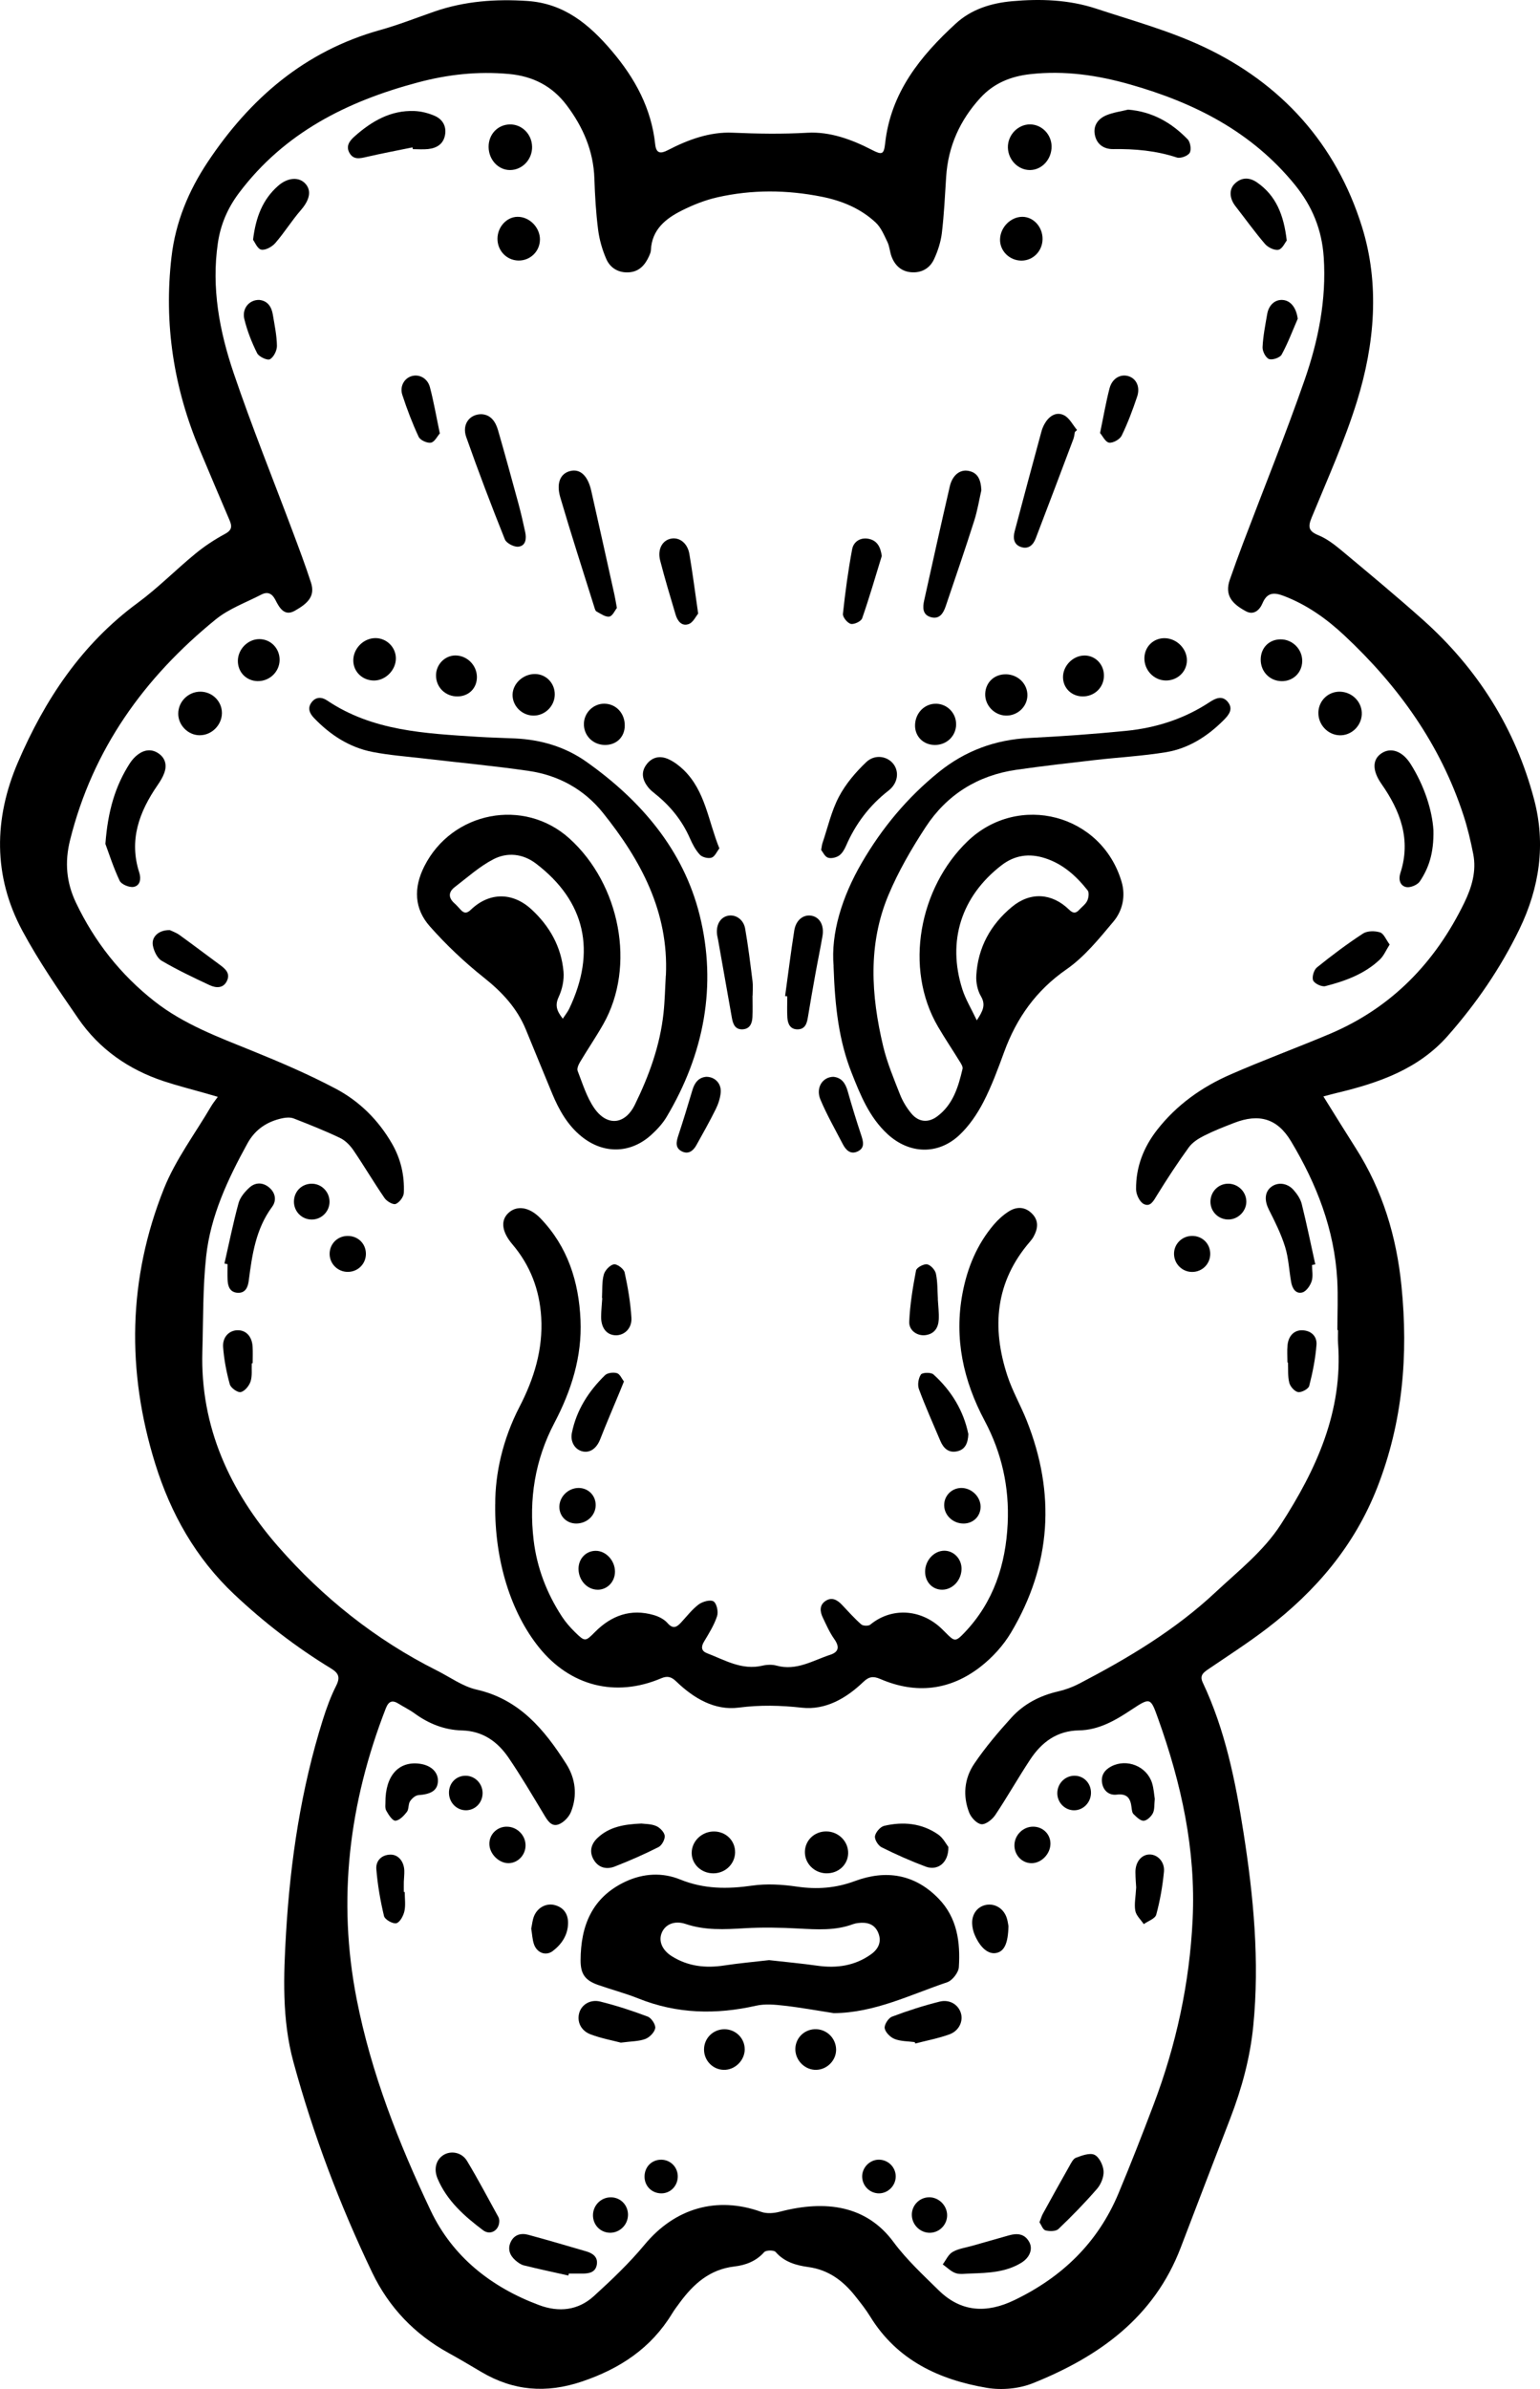 <?xml version="1.0" encoding="UTF-8"?>
<svg id="Layer_1" data-name="Layer 1" xmlns="http://www.w3.org/2000/svg" viewBox="0 0 580.34 900">
  <path d="M498.7,413.03c4.35,6.97,8.25,13.3,12.25,19.58,10.09,15.86,15.33,33.28,17.19,51.9,2.6,26,.51,51.23-9.13,75.87-8.62,22.01-23.15,39-41.54,53.08-7.14,5.46-14.74,10.34-22.18,15.4-1.86,1.27-3.27,2.38-2.05,4.96,8.46,17.89,12.32,37.09,15.35,56.42,3.8,24.19,6.13,48.53,3.69,73.06-1.19,11.98-4.34,23.51-8.66,34.74-6.23,16.21-12.48,32.42-18.66,48.65-10.03,26.34-30.83,41.14-55.7,51.11-5.22,2.1-11.78,2.7-17.34,1.76-18.06-3.05-33.89-10.43-44-26.88-1.68-2.73-3.7-5.26-5.7-7.78-4.55-5.71-10.02-9.81-17.58-10.85-4.56-.63-9.03-1.85-12.36-5.69-.64-.74-3.62-.7-4.3.07-3.06,3.46-7.06,4.92-11.25,5.41-9.27,1.09-15.38,6.57-20.57,13.62-.99,1.35-2.01,2.68-2.88,4.11-7.96,13.06-19.65,20.79-34.04,25.63-13.42,4.51-25.75,3.5-37.8-3.6-4.1-2.42-8.19-4.87-12.36-7.16-12.84-7.04-22.55-17.24-28.81-30.3-12.25-25.56-22.27-52.05-29.71-79.4-4.33-15.92-3.73-32.37-2.75-48.75,1.63-27.22,5.65-54,13.83-80.06,1.38-4.41,2.99-8.8,5.06-12.91,1.61-3.2.88-4.74-1.98-6.49-13.11-8-25.19-17.3-36.4-27.85-14.57-13.73-23.99-30.48-29.84-49.31-10.83-34.86-10.26-69.65,3.3-103.58,4.39-10.97,11.77-20.75,17.81-31.06.62-1.06,1.42-2.02,2.49-3.53-1.88-.54-3.18-.93-4.49-1.3-5.31-1.52-10.69-2.86-15.93-4.6-13.22-4.39-24.23-12.07-32.14-23.55-7.43-10.78-14.92-21.63-21.1-33.13-11.08-20.62-10.75-42.27-1.68-63.4,10.11-23.56,23.99-44.54,45.13-60.08,7.64-5.62,14.36-12.48,21.72-18.52,3.44-2.83,7.23-5.34,11.15-7.45,2.64-1.42,2.8-2.79,1.76-5.21-3.77-8.74-7.43-17.53-11.14-26.3-9.88-23.36-13.66-47.59-10.73-72.86,1.52-13.11,6.41-24.87,13.62-35.72,15.97-24.02,36.67-41.87,65.04-49.78,6.93-1.93,13.65-4.6,20.46-6.96C175.13.4,186.85-.43,198.78.37c13.84.93,23.31,8.84,31.84,18.9,8.73,10.29,14.85,21.57,16.29,35.13.37,3.48,2.07,3.57,4.76,2.17,7.64-3.96,15.81-6.95,24.36-6.58,9.44.41,18.78.56,28.24.02,8.51-.48,16.71,2.53,24.37,6.49,3.78,1.95,4.46,1.69,4.92-2.49,2.1-19.07,13.22-32.85,26.64-45.15,5.88-5.39,13.35-7.7,21.19-8.4,10.71-.96,21.43-.59,31.71,2.8,13.56,4.47,27.48,8.29,40.34,14.32,29.48,13.81,50.05,36.67,59.77,67.72,6.81,21.73,4.85,44.28-1.84,65.89-4.63,14.94-11.13,29.32-17.09,43.82-1.48,3.58-1.11,5.12,2.58,6.64,3.14,1.29,6,3.49,8.65,5.69,10.27,8.57,20.57,17.11,30.55,26.01,20.7,18.44,35.01,41.03,42.07,67.86,4.43,16.81,2.04,33.18-5.54,48.83-7.12,14.7-16.28,28.04-27.05,40.24-11.01,12.47-25.92,17.66-41.51,21.39-1.7.41-3.38.87-5.32,1.38ZM504.24,501.07h-.26c0-6.3.29-12.62-.05-18.91-1.05-18.96-7.77-36.14-17.41-52.21-5.16-8.61-12.05-10.57-21.44-6.93-3.84,1.49-7.69,2.99-11.35,4.84-2.13,1.07-4.38,2.5-5.74,4.38-4.22,5.82-8.17,11.86-11.95,17.98-1.3,2.1-2.5,4.65-5.05,3.34-1.54-.79-2.85-3.59-2.87-5.5-.09-8.38,2.8-15.85,7.98-22.47,7.32-9.35,16.74-16.04,27.45-20.74,12.36-5.42,25.05-10.07,37.49-15.32,23.35-9.86,39.83-26.92,50.8-49.51,2.78-5.73,4.62-11.83,3.34-18.3-.97-4.91-2.12-9.83-3.68-14.59-8.72-26.72-24.57-48.77-44.92-67.78-6.71-6.27-14.1-11.54-22.82-14.86-3.74-1.42-6.27-1.3-8,2.79-1.07,2.55-3.3,4.55-6.15,3.04-5.15-2.74-8.26-5.94-6.15-11.97,1.61-4.62,3.28-9.21,5.01-13.79,7.75-20.45,15.96-40.73,23.15-61.38,5.17-14.85,8.28-30.26,7.22-46.25-.69-10.38-4.3-19.26-10.94-27.4-16.27-19.94-37.79-30.82-61.94-37.69-12.39-3.53-24.83-5.35-37.73-3.9-7.36.82-13.72,3.42-18.73,8.87-7.74,8.43-12.22,18.32-12.95,29.83-.45,7.06-.78,14.14-1.62,21.16-.41,3.38-1.52,6.8-2.96,9.89-1.57,3.36-4.63,5.16-8.5,4.88-3.74-.27-6.15-2.47-7.46-5.84-.69-1.79-.76-3.84-1.58-5.54-1.24-2.58-2.42-5.47-4.43-7.35-5.68-5.3-12.69-8.2-20.28-9.72-13.15-2.63-26.34-2.75-39.42.22-4.58,1.04-9.1,2.83-13.31,4.94-6.15,3.07-11.36,7.22-11.71,15-.03.74-.37,1.5-.68,2.2-1.51,3.36-3.74,5.91-7.71,6.12-3.89.21-6.95-1.67-8.42-5.04-1.52-3.48-2.6-7.28-3.08-11.05-.81-6.37-1.19-12.81-1.4-19.24-.34-10.47-4.33-19.54-10.5-27.7-5.39-7.13-12.65-10.88-21.71-11.7-11.71-1.07-23.03.17-34.36,3.2-26.65,7.11-50.24,18.91-67.3,41.55-4.3,5.71-6.99,11.91-8.02,18.95-2.48,16.88.61,33.23,5.96,49,6.81,20.09,14.79,39.78,22.23,59.65,2.39,6.38,4.8,12.77,6.9,19.25,1.65,5.08-1.11,7.81-6.11,10.63-3.93,2.22-5.82-1.18-7.3-4.1-1.24-2.44-2.94-3.23-5.31-2-5.79,3-12.2,5.3-17.17,9.34-26.95,21.91-46.37,48.9-54.9,83.16-2.09,8.39-1.37,16.04,2.24,23.6,6.99,14.63,16.77,27.06,29.55,37.1,11.1,8.72,24.15,13.52,37.04,18.75,10.58,4.29,21.12,8.82,31.21,14.15,8.97,4.73,16.16,11.83,21.3,20.77,3.3,5.74,4.73,11.99,4.44,18.51-.07,1.51-1.65,3.62-3.05,4.18-.98.4-3.37-.99-4.2-2.2-4.07-5.92-7.72-12.13-11.77-18.07-1.26-1.85-3.06-3.67-5.04-4.61-5.68-2.71-11.54-5.03-17.41-7.32-1.22-.48-2.82-.39-4.16-.12-5.8,1.21-10.36,4.16-13.31,9.53-7.36,13.39-13.88,27.21-15.55,42.51-1.29,11.85-1.08,23.87-1.43,35.82-.84,28.49,10.48,52.8,28.53,73.47,16.78,19.21,36.78,35.2,59.88,46.77,4.93,2.47,9.65,5.97,14.88,7.16,16.18,3.66,25.58,15.06,33.8,27.95,3.55,5.57,4.31,11.93,1.81,18.16-.79,1.96-2.85,4.08-4.79,4.73-2.69.9-4.13-1.66-5.45-3.86-4.31-7.15-8.55-14.37-13.25-21.27-4.14-6.08-9.72-10.11-17.58-10.31-6.6-.17-12.54-2.53-17.89-6.44-1.86-1.36-3.98-2.36-5.94-3.6-2.45-1.54-3.82-.99-4.9,1.79-13.78,35.49-18.33,71.84-10.95,109.49,5.47,27.89,15.79,54.11,27.86,79.58,8.26,17.42,22.79,28.91,40.88,35.67,7.48,2.79,14.7,2.01,20.62-3.37,6.72-6.12,13.38-12.45,19.17-19.43,11.36-13.7,27.17-18.36,43.91-12.33,2.07.74,4.77.54,6.97-.04,17.44-4.57,32.73-2.31,42.85,11.35,4.93,6.66,11.14,12.42,17.09,18.26,8.44,8.27,18.06,8.7,28.44,3.71,18-8.64,31.51-21.64,39.27-40.18,4.62-11.04,8.97-22.19,13.21-33.38,8.55-22.54,13.61-45.81,14.76-69.95,1.25-26.2-4.26-51.14-13.01-75.57-2.84-7.93-2.87-8.13-10.02-3.39-6.09,4.04-12.28,7.68-19.81,7.81-8.32.13-14.08,4.47-18.39,11-4.53,6.86-8.58,14.04-13.15,20.88-1.12,1.67-3.55,3.61-5.2,3.47-1.69-.15-3.86-2.45-4.59-4.29-2.52-6.36-1.9-12.93,1.87-18.5,4.15-6.13,9-11.85,13.99-17.35,4.67-5.15,10.7-8.3,17.57-9.88,2.73-.62,5.45-1.62,7.93-2.91,18.41-9.59,36.15-20.16,51.44-34.47,8.64-8.08,18.06-15.42,24.57-25.48,13.42-20.76,23.47-42.65,21.6-68.29-.12-1.66-.02-3.34-.02-5.01Z" style="fill: #000; stroke-width: 0px;"/>
  <path d="M186.63,566.66c-.06-11.38,2.79-24.42,9.15-36.69,5.46-10.55,8.89-21.63,8.17-33.72-.62-10.37-4.12-19.55-10.86-27.49-3.94-4.64-4.51-8.83-1.65-11.66,3.13-3.1,7.95-2.58,12.26,1.9,10.24,10.65,14.43,23.82,15.06,38.26.61,13.89-3.47,26.66-9.86,38.82-7.29,13.88-9.65,28.69-7.8,44.16,1.24,10.37,4.93,19.96,10.63,28.71,1.39,2.14,3.11,4.11,4.94,5.9,3.78,3.71,3.92,3.62,7.54-.03,6.18-6.23,13.47-8.89,22.12-6.4,1.9.55,3.96,1.58,5.22,3.03,2.01,2.3,3.38,1.64,5.02-.12,2.2-2.35,4.18-4.99,6.71-6.89,1.46-1.1,4.44-1.92,5.62-1.15,1.21.79,1.87,3.94,1.32,5.57-1.11,3.37-3.06,6.49-4.91,9.57-1.22,2.02-1,3.56,1.09,4.36,6.71,2.56,13.12,6.53,20.88,4.71,1.71-.4,3.7-.48,5.37-.02,7.5,2.07,13.69-1.96,20.26-4.1,3.24-1.06,3.49-3.07,1.48-5.91-1.77-2.49-3.02-5.37-4.35-8.15-1.07-2.25-1.29-4.66,1.07-6.22,2.35-1.55,4.39-.41,6.14,1.43,2.39,2.52,4.7,5.13,7.3,7.42.68.6,2.73.66,3.42.09,7.38-6.11,17.65-6.09,25.46.27.99.81,1.91,1.72,2.82,2.64,3.46,3.51,3.78,3.71,7.26.05,10.93-11.46,15.5-25.62,16.23-41.07.65-13.62-2.22-26.57-8.68-38.7-8.04-15.09-11.56-31.05-8.33-48.1,1.8-9.49,5.41-18.26,11.71-25.71,1.64-1.93,3.61-3.72,5.74-5.07,3-1.89,6.2-1.78,8.81.93,2.53,2.63,2.14,5.6.53,8.55-.37.67-.84,1.3-1.34,1.88-13.13,15.17-14.55,32.39-8.51,50.69,1.89,5.71,4.95,11.02,7.19,16.63,11.01,27.59,9.36,54.4-5.86,79.99-2.89,4.86-6.99,9.37-11.46,12.85-11.48,8.95-24.34,10.45-37.79,4.65-2.63-1.14-4.26-.96-6.41,1.1-6.43,6.16-14.23,10.69-23.16,9.71-8.07-.89-15.72-1.08-23.83-.03-9.02,1.17-16.94-3.52-23.47-9.82-1.83-1.76-3.29-2.26-5.74-1.22-17.17,7.31-34.29,2.92-46-11.62-10.53-13.08-16.76-32.5-16.53-53.95Z" style="fill: #000; stroke-width: 0px;"/>
  <path d="M250.94,367.45c1.1-23.91-9.42-43.39-23.71-61.22-7.07-8.83-16.73-14.17-27.95-15.8-13.1-1.91-26.29-3.13-39.44-4.67-6.51-.77-13.07-1.23-19.49-2.49-8.7-1.71-15.91-6.41-22.02-12.79-1.65-1.72-2.54-3.7-.93-5.87,1.61-2.17,3.86-2.08,5.85-.74,17.2,11.58,36.97,12.42,56.64,13.7,4.75.31,9.51.39,14.26.62,9.74.46,18.86,3.16,26.8,8.77,20.56,14.53,36.59,33.21,42.7,57.76,6.62,26.57,1.67,52.38-12.47,76.09-1.49,2.5-3.58,4.74-5.74,6.71-7.87,7.15-18.08,7.31-26.34.59-5.25-4.27-8.44-9.97-10.99-16.08-3.36-8.07-6.64-16.18-9.98-24.26-3.34-8.07-8.97-14.08-15.81-19.51-7.29-5.79-14.16-12.3-20.33-19.27-5.87-6.63-6.22-14.44-2.09-22.63,10.41-20.64,37.55-25.97,54.7-10.47,19.06,17.23,25.13,48.13,12.74,69.95-2.72,4.8-5.84,9.37-8.67,14.11-.61,1.02-1.34,2.56-.99,3.47,1.85,4.76,3.38,9.84,6.22,13.98,4.8,6.99,11.61,6.41,15.36-1.26,5.33-10.88,9.47-22.27,10.78-34.44.51-4.72.59-9.49.87-14.24ZM212.09,383.76c1.04-1.59,1.85-2.58,2.39-3.7,10.35-21.66,6.11-40.56-12.5-54.73-4.94-3.76-10.83-4.35-16.08-1.61-5.24,2.73-9.78,6.83-14.53,10.47-2.4,1.84-2.48,4-.12,6.1.86.77,1.62,1.65,2.41,2.5,1.34,1.44,2.37,1.27,3.83-.12,6.87-6.56,15.62-6.66,22.75-.12,6.85,6.3,11.28,14.1,12.11,23.45.28,3.14-.47,6.69-1.81,9.57-1.48,3.17-.75,5.27,1.55,8.19Z" style="fill: #000; stroke-width: 0px;"/>
  <path d="M314.14,363.94c-1.07-12.28,3.11-25.99,10.59-38.87,7.64-13.15,17.21-24.66,29.06-34.22,9.93-8.01,21.26-12.2,34.06-12.84,12.2-.61,24.39-1.47,36.54-2.68,11.27-1.12,21.89-4.51,31.45-10.82,2.24-1.48,4.8-2.66,6.9-.02,2.08,2.62.39,4.78-1.53,6.72-6.14,6.18-13.31,10.78-21.92,12.18-8.86,1.44-17.88,1.92-26.81,2.95-9.84,1.13-19.68,2.25-29.48,3.66-14.55,2.1-26.19,9.37-34.18,21.59-5.32,8.14-10.29,16.7-14.04,25.66-7.76,18.54-6.51,37.78-1.97,56.86,1.48,6.22,4,12.22,6.35,18.2,1.02,2.58,2.53,5.09,4.32,7.22,2.71,3.22,6.29,3.56,9.65,1.08,6-4.42,8.01-11.13,9.6-17.95.19-.8-.54-1.92-1.06-2.76-2.69-4.38-5.56-8.64-8.16-13.07-12.98-22.13-7.04-52.47,11.13-69.92,19.16-18.4,50.48-10.23,58.02,15.26,1.58,5.34.41,10.87-3.04,14.98-5.42,6.46-10.91,13.29-17.73,18.03-11.47,7.97-18.8,18.34-23.48,31.13-2.34,6.4-4.71,12.84-7.83,18.88-2.32,4.49-5.33,8.91-8.98,12.36-8.09,7.64-18.94,7.25-27.14-.31-6.85-6.31-10.23-14.71-13.54-23.1-4.74-12.01-6.28-24.63-6.8-40.21ZM368.09,384.4c2.39-3.65,3.45-5.87,1.55-9.12-1.28-2.18-1.87-5.15-1.73-7.71.58-10.58,5.38-19.27,13.45-25.94,6.97-5.76,15.04-5.21,21.49,1.03,1.47,1.43,2.49,1.55,3.82.11,1.04-1.14,2.43-2.11,3.05-3.43.53-1.12.78-3.12.14-3.93-4.28-5.41-9.33-9.96-16.08-12.12-5.9-1.89-11.36-1.18-16.39,2.7-15.09,11.66-20.54,28.47-14.74,46.68,1.2,3.78,3.34,7.27,5.45,11.72Z" style="fill: #000; stroke-width: 0px;"/>
  <path d="M314.21,758.4c-6.21-.96-12.39-2.1-18.63-2.81-3.51-.4-7.25-.76-10.63,0-15.09,3.42-29.8,3.11-44.31-2.69-5-2-10.25-3.37-15.34-5.16-4.87-1.72-6.52-4.16-6.51-9.24.04-13.04,4.32-23.71,16.85-29.62,6.74-3.18,13.97-3.56,20.66-.84,8.99,3.66,17.84,3.65,27.18,2.31,5.48-.78,11.28-.42,16.79.38,7.57,1.1,14.62.61,21.89-2.09,11.66-4.33,22.55-2.68,31.56,6.63,7.02,7.25,8.21,16.4,7.62,25.8-.13,2.04-2.46,5.04-4.42,5.7-13.93,4.69-27.36,11.53-42.72,11.63ZM289.81,738.43c6.06.69,12.18,1.24,18.25,2.1,7.3,1.03,14.12.03,20.2-4.31,2.75-1.97,4.09-4.71,2.71-8.07-1.4-3.41-4.31-4.11-7.65-3.7-.63.08-1.28.21-1.87.43-6.71,2.49-13.6,2.01-20.56,1.64-6.78-.37-13.62-.5-20.39-.1-7.48.45-14.82.84-22.1-1.61-4.14-1.39-7.56.08-8.94,3.13-1.45,3.19.02,6.73,3.77,9.06,6.09,3.79,12.68,4.51,19.66,3.44,5.56-.85,11.17-1.34,16.93-2.01Z" style="fill: #000; stroke-width: 0px;"/>
  <path d="M540.18,312.64c.2,8.84-1.8,14.4-5.1,19.37-.88,1.33-3.46,2.44-5.03,2.19-2.54-.42-3.08-2.97-2.34-5.26,4.12-12.61.02-23.42-7.12-33.63-3.53-5.05-3.45-9.22.03-11.53,3.47-2.31,7.82-.93,10.94,4,5.31,8.39,8.15,17.65,8.61,24.87Z" style="fill: #000; stroke-width: 0px;"/>
  <path d="M39.72,317.9c.93-12.46,3.73-21.82,9.19-30.32.82-1.27,1.9-2.48,3.1-3.37,2.48-1.84,5.26-2.16,7.86-.29,2.5,1.79,3.05,4.43,2.06,7.22-.59,1.66-1.57,3.22-2.58,4.69-6.91,10.04-10.83,20.65-6.85,32.96.73,2.27.33,4.91-2.19,5.33-1.63.27-4.58-.96-5.22-2.32-2.42-5.13-4.14-10.58-5.38-13.9Z" style="fill: #000; stroke-width: 0px;"/>
  <path d="M369.82,184.68c-.75,3.27-1.42,7.49-2.7,11.52-3.43,10.78-7.11,21.48-10.74,32.2-.88,2.59-2.3,4.98-5.52,4.12-3.28-.88-3.18-3.7-2.59-6.34,3.17-14.32,6.35-28.64,9.65-42.93.96-4.18,3.76-6.42,6.91-5.88,3.53.61,4.79,3.1,4.99,7.31Z" style="fill: #000; stroke-width: 0px;"/>
  <path d="M232.46,229.05c-.71.88-1.62,3.03-2.84,3.23-1.48.24-3.27-1.09-4.83-1.92-.46-.24-.65-1.09-.84-1.69-4.3-13.73-8.74-27.42-12.79-41.23-1.62-5.53.04-9.03,3.65-9.97,3.76-.98,6.69,1.65,7.99,7.38,2.95,13.05,5.84,26.11,8.74,39.17.31,1.38.52,2.78.93,5.04Z" style="fill: #000; stroke-width: 0px;"/>
  <path d="M181.53,156.05c3.38.19,5.21,2.75,6.15,6.02,2.63,9.14,5.16,18.32,7.65,27.5.98,3.6,1.81,7.24,2.59,10.88.52,2.45.25,5.19-2.58,5.5-1.63.18-4.51-1.31-5.08-2.74-5.11-12.76-10-25.61-14.57-38.58-1.66-4.72,1.2-8.65,5.84-8.59Z" style="fill: #000; stroke-width: 0px;"/>
  <path d="M405.06,162.75c-.18.88-.25,1.8-.56,2.63-4.71,12.5-9.42,25.01-14.21,37.48-.9,2.36-2.62,4.08-5.34,3.27-2.99-.89-3.25-3.44-2.57-6.01,3.31-12.56,6.7-25.09,10.1-37.63.3-1.1.78-2.2,1.38-3.17,1.65-2.73,4.33-4.31,7.14-2.87,2.04,1.04,3.28,3.64,4.88,5.55-.27.25-.54.49-.82.74Z" style="fill: #000; stroke-width: 0px;"/>
  <path d="M309.45,320.19c.25-1.34.29-1.99.5-2.59,1.98-5.84,3.34-12.01,6.17-17.4,2.55-4.86,6.32-9.29,10.33-13.1,3.29-3.12,8.06-2.21,10.29.8,2.16,2.91,1.64,7.17-1.9,9.93-7.19,5.59-12.43,12.54-16.03,20.84-.6,1.38-1.48,2.89-2.67,3.69-1.11.74-3,1.16-4.18.73-1.16-.43-1.87-2.1-2.51-2.89Z" style="fill: #000; stroke-width: 0px;"/>
  <path d="M271.1,319.6c-.97,1.24-1.72,3.1-2.95,3.5-1.25.41-3.48-.13-4.39-1.09-1.62-1.73-2.8-3.99-3.77-6.2-2.96-6.75-7.44-12.24-13.16-16.8-.9-.72-1.82-1.47-2.53-2.36-2.09-2.63-2.91-5.52-.8-8.48,2.18-3.06,5.3-3.63,8.54-2.11,2.04.96,3.95,2.41,5.58,3.98,8.22,7.97,9.24,19.19,13.47,29.56Z" style="fill: #000; stroke-width: 0px;"/>
  <path d="M155.45,55.52c-5.75,1.18-11.52,2.26-17.24,3.58-2.51.58-4.95,1.21-6.49-1.45-1.52-2.64.04-4.63,1.98-6.34,6.42-5.68,13.56-9.83,22.45-9.49,2.61.1,5.35.8,7.74,1.86,2.91,1.3,4.44,3.91,3.8,7.26-.66,3.4-3.17,4.86-6.34,5.21-1.9.21-3.84.04-5.77.04l-.14-.67Z" style="fill: #000; stroke-width: 0px;"/>
  <path d="M425.11,41.3c9.13.74,16.37,4.91,22.45,11.18,1.03,1.06,1.47,3.91.77,5.1-.7,1.18-3.48,2.2-4.83,1.76-7.83-2.58-15.81-3.29-23.97-3.17-3.57.05-6.29-1.81-6.96-5.47-.65-3.53,1.36-6.05,4.43-7.31,2.56-1.05,5.4-1.42,8.12-2.09Z" style="fill: #000; stroke-width: 0px;"/>
  <path d="M494.43,476.54c0,2.05.46,4.26-.14,6.12-.54,1.67-2.02,3.83-3.5,4.23-2.53.69-3.82-1.57-4.23-3.91-.78-4.42-.96-9.02-2.28-13.26-1.5-4.83-3.79-9.44-6.09-13.97-1.66-3.27-1.7-6.44.63-8.43,2.43-2.08,6.19-1.81,8.64.96,1.33,1.5,2.6,3.35,3.08,5.25,1.88,7.55,3.44,15.19,5.12,22.79-.41.08-.82.15-1.24.23Z" style="fill: #000; stroke-width: 0px;"/>
  <path d="M84.58,476.01c1.73-7.59,3.27-15.24,5.31-22.75.59-2.18,2.36-4.29,4.09-5.86,2.19-2,4.98-2.08,7.4-.09,2.45,2.02,2.91,4.96,1.19,7.29-6.18,8.35-7.57,18.09-8.84,27.93-.32,2.48-1.31,4.7-4.25,4.49-2.89-.2-3.64-2.5-3.72-5-.07-1.92-.01-3.85-.01-5.78-.39-.08-.77-.16-1.16-.23Z" style="fill: #000; stroke-width: 0px;"/>
  <path d="M283.58,375.07c0,2.7.09,5.4-.03,8.09-.11,2.35-.95,4.46-3.68,4.61-2.77.15-3.63-1.88-4.05-4.23-1.72-9.85-3.48-19.7-5.23-29.55-.13-.76-.35-1.51-.41-2.27-.3-3.58,1.43-6.27,4.3-6.77,2.8-.49,5.73,1.45,6.33,4.91,1.15,6.57,1.95,13.2,2.78,19.83.22,1.77.03,3.59.03,5.39-.02,0-.03,0-.05,0Z" style="fill: #000; stroke-width: 0px;"/>
  <path d="M295.86,375.26c1.14-8.25,2.16-16.52,3.46-24.75.63-3.97,3.51-6.13,6.59-5.52,3.04.6,4.72,3.63,4.04,7.64-.82,4.81-1.83,9.58-2.69,14.38-.98,5.42-1.92,10.84-2.82,16.28-.38,2.32-1.06,4.44-3.82,4.49-2.76.05-3.75-2-3.9-4.36-.17-2.68-.04-5.39-.04-8.08-.27-.03-.54-.06-.82-.09Z" style="fill: #000; stroke-width: 0px;"/>
  <path d="M391.72,837.17c.54-1.36.81-2.36,1.3-3.24,3.27-5.95,6.56-11.9,9.91-17.8.69-1.21,1.44-2.85,2.54-3.26,2.23-.83,5.2-1.95,6.99-1.1,1.77.84,3.25,3.9,3.41,6.09.16,2.18-.94,4.96-2.42,6.67-4.59,5.3-9.5,10.34-14.58,15.18-.97.93-3.37.93-4.89.53-.98-.26-1.56-2.04-2.26-3.06Z" style="fill: #000; stroke-width: 0px;"/>
  <path d="M188.15,836.49c.14,3.64-3.29,5.82-6.12,3.69-7.01-5.28-13.6-11.08-17.13-19.44-1.56-3.69-.53-7.22,2.26-8.92,2.79-1.71,6.85-1.03,8.82,2.23,4.18,6.92,7.94,14.1,11.85,21.19.24.43.26.99.32,1.25Z" style="fill: #000; stroke-width: 0px;"/>
  <path d="M365.91,856.48c-1.92,0-3.99.45-5.72-.12-1.81-.59-3.29-2.16-4.92-3.31,1.2-1.6,2.09-3.74,3.69-4.67,2.15-1.26,4.83-1.6,7.29-2.3,4.67-1.34,9.34-2.66,14.01-3.98,3.12-.88,5.92-.61,7.63,2.56,1.41,2.62.17,5.84-3.03,7.79-5.83,3.56-12.39,3.81-18.95,4.03Z" style="fill: #000; stroke-width: 0px;"/>
  <path d="M214.18,857.24c-5.59-1.25-11.19-2.44-16.74-3.81-1.19-.29-2.33-1.13-3.27-1.96-2.11-1.88-2.96-4.29-1.67-6.94,1.33-2.73,3.89-3.36,6.58-2.63,7.3,1.97,14.56,4.12,21.83,6.24,2.4.7,4.41,2.05,4.02,4.85-.43,3.08-2.92,3.54-5.55,3.52-1.67-.02-3.34,0-5.01,0-.06.25-.12.5-.19.74Z" style="fill: #000; stroke-width: 0px;"/>
  <path d="M344.71,769.31c-2.54-.34-5.24-.26-7.56-1.17-1.61-.63-3.5-2.49-3.76-4.05-.22-1.31,1.39-3.85,2.75-4.36,5.86-2.22,11.86-4.15,17.94-5.67,3.82-.96,7.06,1.17,8.02,4.31.94,3.06-.67,6.7-4.31,8.02-4.16,1.51-8.57,2.33-12.87,3.45-.07-.18-.14-.35-.21-.53Z" style="fill: #000; stroke-width: 0px;"/>
  <path d="M233.96,769.51c-3.08-.81-7.36-1.6-11.38-3.11-3.71-1.39-5.19-4.78-4.32-8.02.84-3.11,4.1-5.29,7.95-4.34,6.07,1.51,12.05,3.45,17.9,5.67,1.37.52,3.02,3.03,2.81,4.34-.26,1.57-2.13,3.47-3.74,4.08-2.44.92-5.26.85-9.22,1.38Z" style="fill: #000; stroke-width: 0px;"/>
  <path d="M95.36,90.33c1.05-8.71,3.72-15.26,9.41-20.29,3.67-3.24,7.94-3.5,10.35-.8,2.39,2.68,1.5,6.18-1.72,9.89-3.44,3.96-6.22,8.48-9.66,12.44-1.22,1.4-3.72,2.8-5.28,2.48-1.46-.3-2.45-2.88-3.1-3.72Z" style="fill: #000; stroke-width: 0px;"/>
  <path d="M484.91,90.61c-.68.83-1.68,3.17-3.12,3.48-1.51.32-3.95-.87-5.08-2.18-3.91-4.55-7.41-9.46-11.11-14.2-2.27-2.9-2.53-6.25-.38-8.42,2.59-2.61,5.64-2.52,8.44-.59,7.22,4.96,10.14,12.33,11.24,21.91Z" style="fill: #000; stroke-width: 0px;"/>
  <path d="M357.39,695.81c.11,5.99-4.08,9.07-8.58,7.38-5.65-2.12-11.19-4.58-16.58-7.27-1.29-.64-2.71-2.93-2.5-4.2.25-1.49,2.02-3.54,3.47-3.88,7.13-1.67,14.16-1.03,20.33,3.25,1.92,1.33,3.1,3.75,3.87,4.72Z" style="fill: #000; stroke-width: 0px;"/>
  <path d="M241.69,686.97c1.3.18,3.62.1,5.55.92,1.42.6,3.09,2.3,3.25,3.67.16,1.36-1.08,3.65-2.33,4.28-5.37,2.72-10.9,5.14-16.51,7.33-2.97,1.16-6,.54-7.81-2.39-1.88-3.03-1.18-6.02,1.32-8.38,4.37-4.14,9.89-5.16,16.54-5.43Z" style="fill: #000; stroke-width: 0px;"/>
  <path d="M523.68,355.83c-1.36,2.14-2.2,4.23-3.69,5.64-5.75,5.47-13.04,8.11-20.53,10.03-1.35.35-4.05-.92-4.6-2.13-.55-1.22.26-3.97,1.4-4.9,5.58-4.51,11.35-8.84,17.36-12.77,1.62-1.06,4.5-1.07,6.44-.45,1.42.46,2.26,2.74,3.62,4.58Z" style="fill: #000; stroke-width: 0px;"/>
  <path d="M63.99,350.39c.74.37,2.34.9,3.65,1.84,5.09,3.66,10.07,7.48,15.13,11.18,2.08,1.52,4.06,3.18,2.81,5.99-1.36,3.05-4.19,2.85-6.61,1.72-6.11-2.85-12.22-5.76-18.03-9.17-1.68-.98-2.91-3.6-3.32-5.68-.66-3.29,2.17-5.97,6.37-5.88Z" style="fill: #000; stroke-width: 0px;"/>
  <path d="M263.1,231.17c-.9,1.06-1.89,3.3-3.51,3.91-2.64,1.01-4.27-1.1-4.99-3.52-2.01-6.77-4.06-13.55-5.82-20.39-1.09-4.25.82-7.65,4.15-8.26,3.16-.58,6.17,1.72,6.86,5.8,1.21,7.09,2.12,14.23,3.31,22.45Z" style="fill: #000; stroke-width: 0px;"/>
  <path d="M332.29,209.45c-2.42,7.85-4.69,15.75-7.4,23.5-.4,1.13-3.03,2.38-4.27,2.08-1.27-.31-3.1-2.55-2.97-3.76.87-8.16,1.97-16.32,3.48-24.38.53-2.82,3.1-4.54,6.23-3.9,3.28.67,4.47,3.15,4.93,6.46Z" style="fill: #000; stroke-width: 0px;"/>
  <path d="M235.12,520.45c-.7,1.73-1.18,2.91-1.66,4.08-2.45,5.91-4.98,11.79-7.31,17.74-1.31,3.34-3.77,5.17-6.64,4.5-2.8-.65-4.68-3.57-4-6.96,1.72-8.6,6.3-15.69,12.47-21.72.94-.92,3.18-1.19,4.52-.78,1.12.34,1.82,2.1,2.63,3.14Z" style="fill: #000; stroke-width: 0px;"/>
  <path d="M364.92,540.19c-.15,3.48-1.17,5.93-4.33,6.57-3.17.65-5.07-1.21-6.23-3.95-2.74-6.48-5.63-12.91-8.07-19.5-.59-1.59-.2-4.1.75-5.5.53-.78,3.79-.87,4.71-.04,6.84,6.17,11.39,13.79,13.15,22.43Z" style="fill: #000; stroke-width: 0px;"/>
  <path d="M435.17,677.72c-.23,2.1-.02,3.95-.71,5.34-.64,1.28-2.23,2.8-3.47,2.86-1.24.06-2.7-1.41-3.81-2.48-.56-.54-.66-1.66-.76-2.54-.4-3.37-1.58-5.32-5.63-4.82-2.73.33-4.97-1.37-5.47-4.36-.48-2.9.93-4.95,3.44-6.27,5.87-3.07,13.38-.08,15.38,6.25.65,2.05.75,4.26,1.04,6.01Z" style="fill: #000; stroke-width: 0px;"/>
  <path d="M145.24,679.07c-.05-10.18,5.02-15.65,12.85-14.64,4.43.57,7.18,3.28,6.93,6.8-.23,3.28-2.57,4.7-7.36,5.04-1.13.08-2.48,1.28-3.15,2.33-.72,1.13-.39,2.97-1.18,3.99-1.12,1.44-2.8,3.23-4.33,3.31-1.1.06-2.6-2.26-3.44-3.79-.56-1.02-.28-2.51-.31-3.05Z" style="fill: #000; stroke-width: 0px;"/>
  <path d="M353.41,489.4c.14,2.57.48,5.15.35,7.7-.16,3.1-1.64,5.44-5.02,5.88-3.01.39-6.24-1.69-6.1-5.05.27-6.47,1.35-12.94,2.56-19.31.2-1.07,2.86-2.52,4.15-2.32,1.31.21,3.04,2.09,3.34,3.51.67,3.11.55,6.38.75,9.59,0,0-.02,0-.02,0Z" style="fill: #000; stroke-width: 0px;"/>
  <path d="M226.85,488.99c.17-2.95-.07-6.01.68-8.81.43-1.6,2.3-3.6,3.8-3.88,1.18-.22,3.76,1.71,4.06,3.06,1.23,5.61,2.2,11.34,2.56,17.07.25,4.03-2.72,6.72-6.01,6.6-3.37-.12-5.48-2.82-5.41-7.11.04-2.31.28-4.62.43-6.93-.03,0-.06,0-.09,0Z" style="fill: #000; stroke-width: 0px;"/>
  <path d="M266.24,405.66c3.27.03,5.68,2.6,5.35,6-.21,2.12-.92,4.29-1.87,6.2-2.28,4.6-4.8,9.08-7.3,13.56-1.16,2.09-2.95,3.53-5.38,2.37-2.67-1.28-2.23-3.58-1.43-5.99,1.88-5.69,3.62-11.42,5.33-17.17.85-2.86,2.41-4.78,5.31-4.98Z" style="fill: #000; stroke-width: 0px;"/>
  <path d="M314.13,405.67c3.01.31,4.48,2.41,5.32,5.41,1.55,5.51,3.24,10.99,5.04,16.42.83,2.49,1.56,4.96-1.35,6.3-2.63,1.21-4.38-.53-5.53-2.76-2.88-5.57-6.02-11.04-8.44-16.81-1.85-4.41.77-8.57,4.96-8.57Z" style="fill: #000; stroke-width: 0px;"/>
  <path d="M428.16,711.03c-.06-1.15-.27-3.46-.28-5.77-.02-3.73,2.16-6.47,5.12-6.63,3.07-.16,5.99,2.67,5.63,6.47-.52,5.46-1.48,10.92-2.91,16.21-.4,1.5-3.07,2.39-4.7,3.55-1.11-1.66-2.84-3.2-3.18-5-.47-2.45.12-5.1.32-8.83Z" style="fill: #000; stroke-width: 0px;"/>
  <path d="M414.55,163.14c1.31-6.28,2.21-11.62,3.57-16.83.99-3.81,4.21-5.57,7.26-4.56,2.87.96,4.36,4.05,3.14,7.69-1.68,4.99-3.53,9.96-5.83,14.68-.69,1.41-3.25,2.84-4.73,2.64-1.38-.19-2.47-2.54-3.4-3.62Z" style="fill: #000; stroke-width: 0px;"/>
  <path d="M165.75,163.29c-.97,1.08-1.99,3.23-3.35,3.47-1.42.25-4.03-.92-4.62-2.18-2.39-5.11-4.4-10.42-6.16-15.79-1.07-3.27.75-6.33,3.58-7.12,2.8-.79,5.92.82,6.81,4.19,1.44,5.46,2.4,11.04,3.74,17.43Z" style="fill: #000; stroke-width: 0px;"/>
  <path d="M152.52,712.76c0,2.44.39,4.96-.13,7.28-.39,1.73-1.72,4.19-3.05,4.49-1.34.3-4.31-1.39-4.62-2.68-1.39-5.81-2.42-11.76-2.9-17.72-.24-3,1.83-5.37,5.28-5.45,2.93-.07,5.13,2.5,5.26,6,.05,1.41-.14,2.82-.18,4.23-.03,1.28,0,2.57,0,3.85h.34Z" style="fill: #000; stroke-width: 0px;"/>
  <path d="M200.52,55.25c.09,4.82-3.68,8.8-8.33,8.81-4.4.01-8-3.85-8.06-8.65-.06-4.79,3.43-8.49,8.06-8.54,4.52-.05,8.24,3.7,8.32,8.37Z" style="fill: #000; stroke-width: 0px;"/>
  <path d="M388.12,64.06c-4.45,0-8.19-3.81-8.3-8.46-.11-4.73,3.79-8.79,8.4-8.74,4.36.05,7.99,3.75,8.06,8.22.08,4.9-3.62,8.97-8.16,8.98Z" style="fill: #000; stroke-width: 0px;"/>
  <path d="M94.87,513.58c-.1,2.31.24,4.77-.46,6.89-.54,1.63-2.2,3.65-3.69,3.97-1.17.25-3.75-1.58-4.12-2.93-1.26-4.55-2.16-9.26-2.52-13.97-.3-3.92,2.38-6.47,5.65-6.41,3.12.06,5.27,2.46,5.47,6.28.11,2.05.02,4.11.02,6.16-.12,0-.23,0-.35,0Z" style="fill: #000; stroke-width: 0px;"/>
  <path d="M485.16,513.29c0-2.18-.18-4.38.04-6.54.36-3.61,2.61-5.75,5.67-5.6,3.46.17,5.49,2.46,5.24,5.51-.41,5.2-1.44,10.39-2.74,15.45-.29,1.13-2.86,2.52-4.16,2.33-1.3-.19-2.97-2.05-3.34-3.48-.63-2.43-.38-5.1-.5-7.67-.07,0-.15,0-.22,0Z" style="fill: #000; stroke-width: 0px;"/>
  <path d="M496.82,268.33c.17-4.52,3.86-7.95,8.34-7.75,4.63.21,8.25,4.1,8.02,8.6-.23,4.44-4.01,7.97-8.38,7.82-4.51-.16-8.14-4.11-7.97-8.67Z" style="fill: #000; stroke-width: 0px;"/>
  <path d="M75.24,276.99c-4.37-.02-8.09-3.77-8.07-8.15.01-4.56,3.81-8.3,8.39-8.27,4.47.03,8.11,3.68,8.07,8.09-.04,4.52-3.89,8.35-8.38,8.32Z" style="fill: #000; stroke-width: 0px;"/>
  <path d="M97.68,112.99c3.12.31,4.64,2.5,5.14,5.54.64,3.9,1.48,7.82,1.54,11.75.03,1.76-1.22,4.29-2.65,5.06-.98.53-4.14-.94-4.81-2.28-2.04-4.07-3.74-8.41-4.82-12.83-.98-4.01,1.85-7.32,5.59-7.24Z" style="fill: #000; stroke-width: 0px;"/>
  <path d="M392.88,90.13c-.08,4.54-3.65,8.11-8.05,8.05-4.5-.06-8.14-3.76-7.97-8.11.17-4.52,4.04-8.38,8.4-8.39,4.22,0,7.7,3.86,7.62,8.45Z" style="fill: #000; stroke-width: 0px;"/>
  <path d="M489.05,120.07c-1.97,4.54-3.71,9.2-6.07,13.52-.64,1.17-3.51,2.15-4.76,1.67-1.25-.48-2.5-2.94-2.43-4.47.2-4.19,1.03-8.35,1.75-12.5.6-3.49,3.08-5.57,5.98-5.27,3.02.31,5.01,3.1,5.52,7.06Z" style="fill: #000; stroke-width: 0px;"/>
  <path d="M203.47,90.28c-.03,4.45-3.7,7.98-8.17,7.87-4.42-.11-7.87-3.75-7.83-8.27.04-4.4,3.45-8.13,7.5-8.2,4.52-.08,8.54,3.98,8.51,8.6Z" style="fill: #000; stroke-width: 0px;"/>
  <path d="M277.02,697.8c-.06,4.43-3.74,7.96-8.27,7.93-4.47-.03-8.06-3.42-8.09-7.64-.03-4.49,3.87-8.21,8.52-8.13,4.46.08,7.89,3.52,7.83,7.85Z" style="fill: #000; stroke-width: 0px;"/>
  <path d="M438.96,240.42c4.49.09,8.35,3.97,8.32,8.37-.03,4.28-3.59,7.64-8,7.57-4.51-.08-8.15-3.96-8.02-8.55.12-4.26,3.46-7.47,7.7-7.39Z" style="fill: #000; stroke-width: 0px;"/>
  <path d="M311.43,705.73c-4.55-.08-8.17-3.7-8.11-8.1.06-4.32,3.57-7.69,8.01-7.69,4.65,0,8.42,3.78,8.29,8.31-.13,4.29-3.7,7.55-8.19,7.47Z" style="fill: #000; stroke-width: 0px;"/>
  <path d="M149.18,247.93c.07,4.43-3.83,8.43-8.22,8.44-4.29,0-7.68-3.17-7.82-7.32-.15-4.62,3.8-8.69,8.4-8.66,4.16.03,7.58,3.4,7.64,7.53Z" style="fill: #000; stroke-width: 0px;"/>
  <path d="M200.19,726.55c.32-1.49.45-3.19,1.06-4.7,1.33-3.26,4.62-4.99,7.8-4.16,3.47.91,5.09,3.51,5.02,6.89-.09,4.38-2.39,7.86-5.77,10.42-2.62,1.98-5.98.69-7.09-2.59-.6-1.79-.67-3.77-1.02-5.86Z" style="fill: #000; stroke-width: 0px;"/>
  <path d="M97.08,256.6c-4.28-.09-7.48-3.39-7.44-7.67.04-4.39,3.78-8.16,8.08-8.16,4.33,0,7.74,3.54,7.65,7.95-.09,4.41-3.83,7.96-8.28,7.87Z" style="fill: #000; stroke-width: 0px;"/>
  <path d="M379.11,254.02c4.57.09,8.16,3.66,8.06,8.03-.09,4.22-3.77,7.64-8.1,7.53-4.41-.11-7.99-3.92-7.8-8.3.19-4.27,3.49-7.34,7.83-7.25Z" style="fill: #000; stroke-width: 0px;"/>
  <path d="M483.03,256.61c-4.51-.03-7.95-3.56-7.94-8.12.01-4.41,3.1-7.58,7.43-7.63,4.57-.05,8.34,3.77,8.21,8.33-.12,4.26-3.43,7.45-7.7,7.42Z" style="fill: #000; stroke-width: 0px;"/>
  <path d="M201.68,253.92c4.16.06,7.43,3.5,7.38,7.75-.05,4.42-3.79,8.03-8.19,7.91-4.32-.12-7.83-3.75-7.71-7.96.13-4.2,4.07-7.77,8.52-7.7Z" style="fill: #000; stroke-width: 0px;"/>
  <path d="M380.03,725.6c-.14,6.64-1.62,9.57-4.65,10.14-2.89.54-5.84-1.8-7.99-6.63-.61-1.37-.98-2.94-1.04-4.43-.14-3.67,2.03-6.44,5.23-7.06,3.18-.61,6.35,1.15,7.64,4.46.55,1.4.69,2.96.81,3.52Z" style="fill: #000; stroke-width: 0px;"/>
  <path d="M235.44,273.38c-.04,4.37-3.25,7.4-7.69,7.26-4.42-.14-7.77-3.59-7.71-7.94.05-4.16,3.5-7.6,7.63-7.6,4.45,0,7.82,3.59,7.77,8.28Z" style="fill: #000; stroke-width: 0px;"/>
  <path d="M360.31,272.99c-.1,4.35-3.58,7.67-8.01,7.66-4.39-.02-7.59-3.26-7.47-7.55.14-4.64,3.73-8.16,8.13-7.98,4.17.17,7.44,3.67,7.34,7.87Z" style="fill: #000; stroke-width: 0px;"/>
  <path d="M171.54,246.93c4.41-.04,8.12,3.61,8.18,8.05.05,4.21-2.99,7.31-7.23,7.38-4.59.08-8.17-3.38-8.18-7.91,0-4.08,3.27-7.48,7.23-7.52Z" style="fill: #000; stroke-width: 0px;"/>
  <path d="M408.61,246.94c4.2-.03,7.47,3.38,7.4,7.71-.07,4.35-3.53,7.7-7.96,7.71-4.19,0-7.41-3.1-7.46-7.19-.06-4.32,3.73-8.19,8.03-8.22Z" style="fill: #000; stroke-width: 0px;"/>
  <path d="M307.62,779.76c-4.08.11-7.69-3.28-7.89-7.4-.21-4.21,3-7.71,7.24-7.91,4.33-.2,7.98,3.19,8.11,7.53.12,4.09-3.3,7.67-7.46,7.78Z" style="fill: #000; stroke-width: 0px;"/>
  <path d="M280.65,771.99c0,4.24-3.72,7.88-7.94,7.77-4.18-.11-7.47-3.58-7.4-7.8.08-4.19,3.46-7.49,7.69-7.5,4.21,0,7.64,3.37,7.64,7.53Z" style="fill: #000; stroke-width: 0px;"/>
  <path d="M355.95,584.19c3.55.05,6.44,3.14,6.4,6.84-.04,4.31-3.39,7.88-7.37,7.85-3.64-.03-6.35-2.94-6.36-6.8,0-4.27,3.41-7.94,7.33-7.89Z" style="fill: #000; stroke-width: 0px;"/>
  <path d="M225.29,598.88c-3.98.04-7.28-3.54-7.28-7.88,0-3.8,2.79-6.73,6.42-6.77,3.9-.05,7.35,3.68,7.32,7.9-.03,3.76-2.86,6.72-6.46,6.76Z" style="fill: #000; stroke-width: 0px;"/>
  <path d="M190.82,688.16c3.86-.1,7.16,3.06,7.23,6.91.07,3.66-2.8,6.75-6.34,6.83-3.59.08-7.14-3.35-7.29-7.04-.15-3.63,2.71-6.62,6.39-6.71Z" style="fill: #000; stroke-width: 0px;"/>
  <path d="M137.89,472.2c.08,3.79-2.86,6.86-6.67,6.95-3.78.09-6.92-2.89-7-6.63-.08-3.81,2.87-6.85,6.69-6.91,3.89-.07,6.9,2.78,6.98,6.6Z" style="fill: #000; stroke-width: 0px;"/>
  <path d="M395.85,694.7c-.09,3.79-3.43,7.19-7.08,7.21-3.72.02-6.67-3.2-6.48-7.05.19-3.71,3.34-6.72,7.04-6.71,3.73,0,6.61,2.9,6.52,6.55Z" style="fill: #000; stroke-width: 0px;"/>
  <path d="M449.12,465.6c3.9-.08,6.93,2.86,6.95,6.72.02,3.83-3.02,6.87-6.86,6.85-3.65-.02-6.62-2.9-6.78-6.56-.16-3.79,2.84-6.93,6.68-7.01Z" style="fill: #000; stroke-width: 0px;"/>
  <path d="M469.67,452.61c.05,3.55-2.96,6.68-6.54,6.8-3.83.14-6.97-2.86-6.98-6.67-.01-3.69,2.84-6.7,6.47-6.81,3.79-.12,7,2.92,7.05,6.67Z" style="fill: #000; stroke-width: 0px;"/>
  <path d="M217.1,573.95c-3.62-.03-6.34-2.78-6.31-6.34.04-3.8,3.33-7.02,7.2-7.06,3.71-.03,6.58,2.89,6.49,6.6-.09,3.82-3.37,6.83-7.39,6.8Z" style="fill: #000; stroke-width: 0px;"/>
  <path d="M362.21,560.55c3.83-.05,7.24,3.19,7.32,6.94.07,3.57-2.6,6.35-6.2,6.46-3.98.12-7.37-2.88-7.52-6.67-.15-3.67,2.72-6.68,6.4-6.73Z" style="fill: #000; stroke-width: 0px;"/>
  <path d="M124.18,452.7c.02,3.63-2.91,6.64-6.53,6.73-3.81.09-6.9-2.95-6.88-6.76.02-3.89,3.02-6.82,6.89-6.73,3.6.08,6.5,3.1,6.52,6.76Z" style="fill: #000; stroke-width: 0px;"/>
  <path d="M350.02,827.76c3.7-.08,6.9,3.07,6.9,6.79,0,3.63-2.99,6.61-6.61,6.59-3.57-.02-6.58-2.98-6.69-6.59-.12-3.64,2.78-6.7,6.4-6.78Z" style="fill: #000; stroke-width: 0px;"/>
  <path d="M236.65,834.53c-.09,3.77-3.28,6.77-7.02,6.59-3.5-.17-6.16-2.99-6.17-6.55-.01-3.79,3.06-6.85,6.83-6.79,3.65.06,6.45,3.03,6.37,6.75Z" style="fill: #000; stroke-width: 0px;"/>
  <path d="M175.76,681.97c-3.61.1-6.56-2.86-6.57-6.6-.01-3.49,2.48-6.21,5.88-6.4,3.62-.21,6.7,2.68,6.79,6.37.08,3.61-2.6,6.52-6.1,6.63Z" style="fill: #000; stroke-width: 0px;"/>
  <path d="M404.77,681.98c-3.47,0-6.33-2.9-6.33-6.42,0-3.7,2.96-6.66,6.59-6.6,3.51.06,6.19,2.95,6.1,6.58-.09,3.56-2.94,6.44-6.36,6.44Z" style="fill: #000; stroke-width: 0px;"/>
  <path d="M249.28,826.29c-3.61.02-6.39-2.71-6.39-6.3,0-3.66,2.7-6.4,6.3-6.38,3.39.02,6.12,2.69,6.22,6.1.11,3.61-2.64,6.56-6.12,6.58Z" style="fill: #000; stroke-width: 0px;"/>
  <path d="M331.25,826.29c-3.47,0-6.31-2.82-6.35-6.31-.04-3.42,2.89-6.39,6.29-6.38,3.5,0,6.36,2.85,6.36,6.31,0,3.46-2.88,6.37-6.3,6.38Z" style="fill: #000; stroke-width: 0px;"/>
</svg>